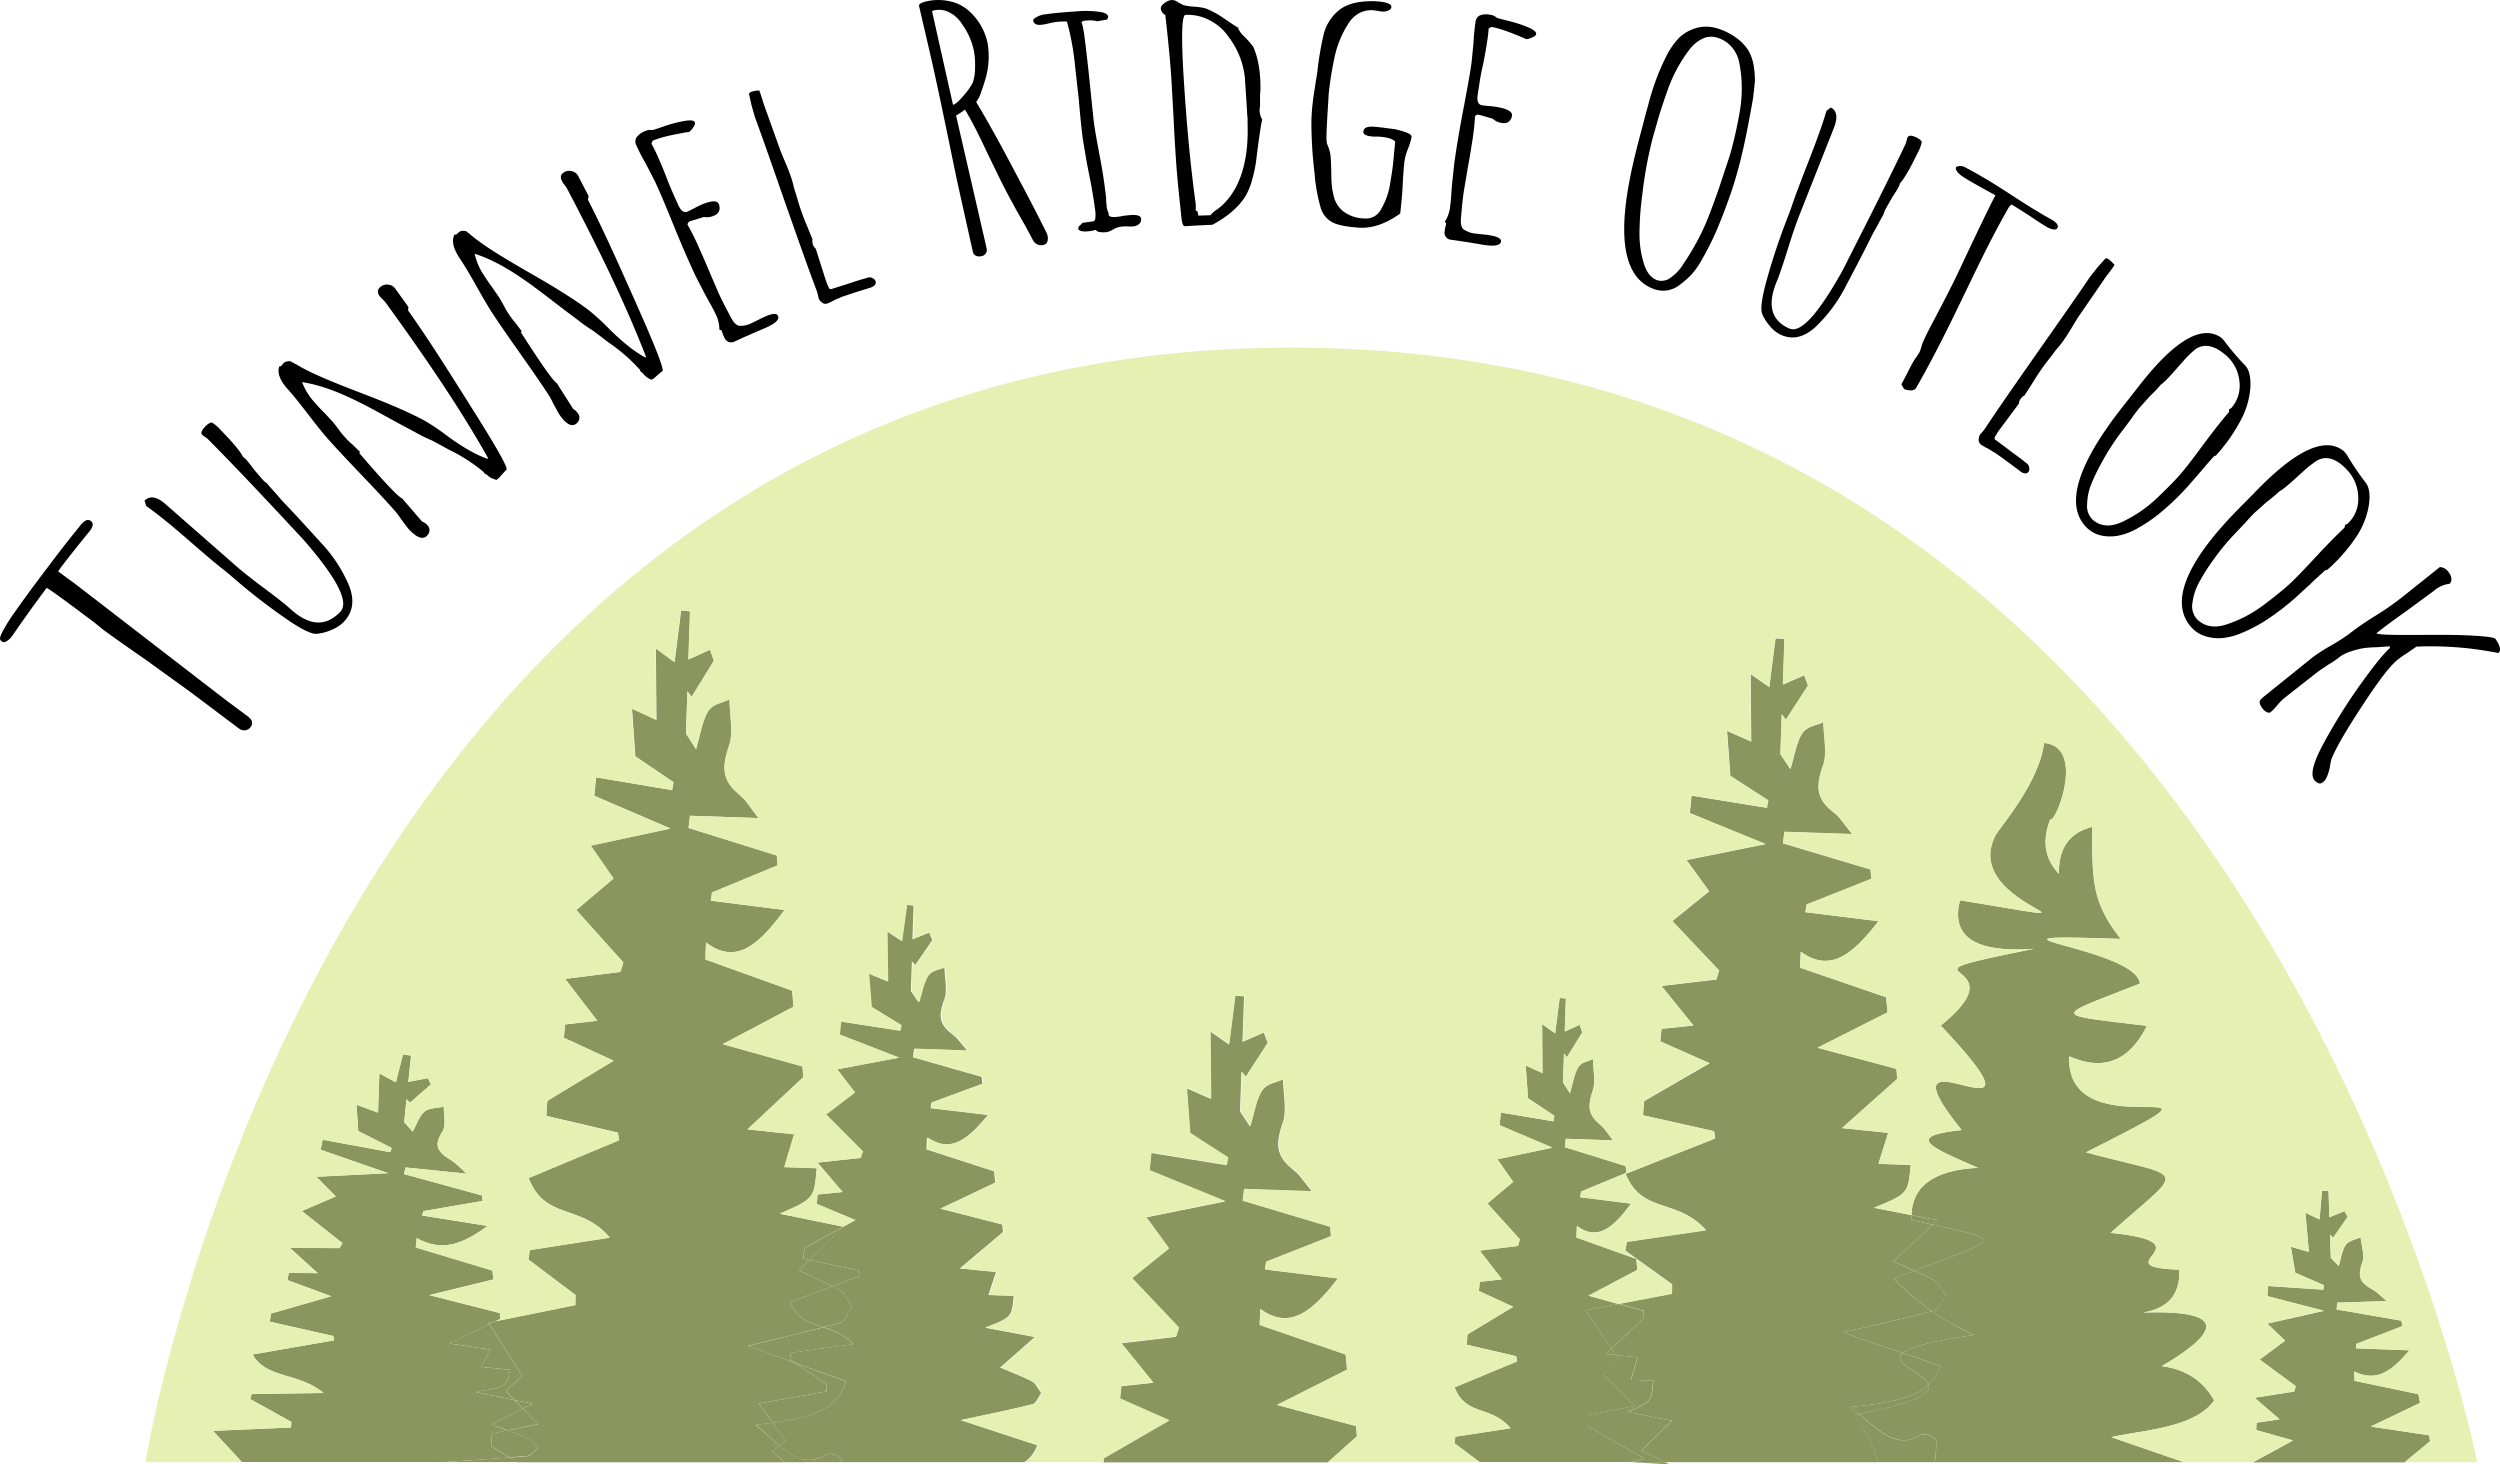 <svg xmlns="http://www.w3.org/2000/svg" viewBox="0 0 800.97 469.17"><defs><style>.cls-1{fill:#8b965e;}.cls-2{fill:#e6f0b3;}</style></defs><title>Asset 2</title><g id="Layer_2" data-name="Layer 2"><g id="Layer_1-2" data-name="Layer 1"><path class="cls-1" d="M528.87,434.68l-10.42,9.67,1.44,2.13,7,.74-2.17,7.21,7.19.25c-.6,6.7-.6,6.7-8.19,10l14.14,2.87-9.88,9.59c2.51,1.17,5.11,2.3,7.68,3.65h68.13c-.36-2.64-1.92-6.82-7.49-15.09l1.61-.33c-.92-.77-1.86-1.53-2.83-2.25,13.86-1.37,21-3.32,25-7.2-1.34-3.69-12.35-6.74-8.31-10.1l-19.2-6.63c11-2.54,19.83-4.43,28.56-6.75A77.22,77.22,0,0,1,609,422c2.32-.92,4.49-1.76,6.54-2.55-2.28-1-4.56-2-6.77-3l12.63-11.76-6.85-1.53c0-.54.05-1,.06-1.53l-12-2.35c10.88-4.51,10.88-4.51,11.73-13.73L604,385.2l3.11-9.92-14.8-1.53L610,358l-.23-3.24L584.46,348l22.45-11.32q-.23-2.42-.46-4.84l-27.55-9.46q.1-2.57.2-5.14c9.56,6.95,16.76.71,24.89-9.76l-23.4-2.9.39-2.47,20.77-8.18q-.13-1.49-.25-3l-28.05-8.39.45-3.69,21.72.74c-2.91-3.67-3.66-4.78-4.51-5.64-1.15-1.17-2.44-2-3.58-3.24-3.58-3.78-3.21-7.51-1.15-13.39,1.24-3.54.09-9,0-13.62-2.3,1.11-5.22,1.26-6.76,3.59-1.88,2.86-2.59,7.57-3.81,11.48l-3.2-4.78q.22-6.4.44-12.79l1.32,1.75L581.48,232l-1.22-3.33-6.84,3q.25-7.27.5-14.57l-2.86-.26c-.75,5.7-1.49,11.41-2,15.65l-6-4.19c.07,7.76.14,14.19.21,21.63l-7.76-3.41,1.07,14.41,12.16,7.84-.45,2.39-24.15-3.91q-.29,2.79-.57,5.59l24.3,9.93-25.35,5.12,7.27,10-11.81,9.53,15,15.85-.89,2.88-17.58,2.07,10.24,12.67-10.21,1.09-.42,4,15.81,7-21,12.13q-.16,2.28-.32,4.55l22.73,5.11.41,2.29L523,388.38c5.23,12.92,16.62,7.71,25.77,18.06l-25.38,3.71-.47,2.85,15,10.78q0,1.52-.05,3l-17.07,3.26,7.95,2.21Z" transform="translate(-2.17 -12.32)"/><path class="cls-1" d="M529,479.67l-17.83-10.22.26-3.85,14.7-2.82-10.35-10.06,5.31-4.49-1.17-1.74-3.35-.36,1.91-1.78-8.23-12.23,10.54-2-9.69-2.7,15.65-8.25-.31-3.52-19.19-6.85q.07-1.87.15-3.73c6.65,5,11.67.5,17.35-7.12l-16.3-2.08.28-1.8,14.47-6-.17-2.16-19.53-6.07.32-2.68,15.13.52c-2-2.66-2.54-3.47-3.14-4.09-.8-.85-1.7-1.48-2.49-2.35-2.49-2.74-2.23-5.45-.79-9.73.86-2.57.07-6.55,0-9.89-1.61.81-3.64.92-4.71,2.62-1.31,2.08-1.81,5.5-2.67,8.34l-2.23-3.47q.16-4.65.32-9.3l.92,1.27,4.94-8-.85-2.42-4.77,2.15q.18-5.28.36-10.58l-2-.19c-.52,4.14-1,8.29-1.44,11.37l-4.17-3c0,5.64.08,10.31.12,15.72L491,353.7c.29,4.19.53,7.55.73,10.47l8.46,5.68-.31,1.74L483,368.77q-.2,2-.4,4.06L499.55,380l-17.66,3.74,5.05,7.23-8.24,6.93,10.4,11.5-.62,2.1L476.24,413l7.12,9.2-7.11.8q-.15,1.46-.3,2.93L487,431l-14.66,8.83q-.11,1.65-.23,3.31l15.83,3.69.28,1.66-20,8.31c3.63,9.38,11.57,5.58,17.93,13.1l-17.68,2.72-.33,2.07,8.08,6.05h48.38Z" transform="translate(-2.17 -12.32)"/><path class="cls-1" d="M169.55,453.18l-5.37,4.77,2.88,2.93,5.74,1.19-3.06,1.55,4.87,5-9.81,2c2.17.79,4.34,1.62,6.47,2.56,1.28.56,2.14,2.06,3.2,3.13-1.07.88-2.08,2.43-3.22,2.53-1.91.18-3.82.34-5.75.49l2.48,1.49h85.53l-3.82-3.52,2.2-1.76c-2.49-2.1-5-4.57-7.71-6.68,2-.21,3.79-.45,5.53-.68l-4.4-6.18L267,458.09l0-2.26L256.92,449l-15.19-5.48c9.19-2.24,16.88-4,24.25-6-4.33-1.39-8.34-2.45-10.73-8l13.55-5.07c-3.57-1.85-7.19-3.45-10.68-5.09l3.44-3.36-2-.42.24-3.38,12.56-6.84L252,401.19c11-4.8,11-4.8,11.86-14.57l-10.41-.36,3.15-10.51-14.94-1.59,17.87-16.7-.23-3.44-25.55-7.16,22.68-12q-.23-2.56-.45-5.13l-27.79-10q.11-2.72.21-5.44c9.64,7.34,16.91.73,25.14-10.39l-23.62-3,.4-2.62,21-8.7-.25-3.15-28.29-8.84q.23-2,.46-3.91l21.93.75c-2.93-3.88-3.69-5.05-4.54-6-1.16-1.24-2.46-2.15-3.61-3.42-3.61-4-3.22-7.95-1.14-14.18,1.26-3.75.11-9.55,0-14.43-2.33,1.18-5.28,1.34-6.83,3.82-1.9,3-2.63,8-3.87,12.17l-3.23-5.06.47-13.56,1.33,1.85L230.9,224l-1.23-3.53-6.91,3.15q.26-7.71.53-15.43l-2.88-.28-2.09,16.58-6-4.43c.06,8.22.12,15,.18,22.92l-7.83-3.6c.42,6.1.76,11,1.06,15.26l12.26,8.29-.45,2.53-24.37-4.1-.58,5.92L217,277.78l-25.59,5.47,7.32,10.53-11.94,10.11,15.07,16.77-.9,3.05-17.75,2.23,10.31,13.41-10.31,1.17-.43,4.27,15.95,7.36L177.53,365l-.33,4.82,22.93,5.37.41,2.42-29,12.12c5.26,13.68,16.76,8.14,26,19.09l-25.62,4-.48,3,15.12,11.4q0,1.61-.06,3.22l-25.77,5.21-1.82.87Z" transform="translate(-2.17 -12.32)"/><path class="cls-1" d="M537,481.48c-.46-.27-.94-.47-1.4-.71H524.56" transform="translate(-2.17 -12.32)"/><path class="cls-1" d="M271.87,480.78H253.51" transform="translate(-2.17 -12.32)"/><path class="cls-1" d="M334.46,475.37l-24.53-8.05c8.94-1.93,16.07-3.36,23.16-5.15,1-.25,1.79-2.32,2.68-3.55-1-1.26-1.78-3.08-2.91-3.67-3.39-1.77-6.91-3.06-10.25-4.49l11.09-9.77-15.93-3c8.53-3.33,8.53-3.33,9.18-10.18l-8.1-.28,2.42-7.36-11.61-1.15,13.84-11.65-.19-2.41-19.88-5.09,17.6-8.37-.37-3.59L299,380.58q.07-1.9.15-3.81c7.51,5.17,13.15.55,19.52-7.21l-18.37-2.18.31-1.83,16.28-6q-.1-1.1-.2-2.21l-22-6.27.35-2.74,17,.59c-2.29-2.73-2.88-3.55-3.55-4.19-.91-.87-1.92-1.51-2.81-2.41-2.82-2.81-2.53-5.58-.92-9.94,1-2.62.06-6.69,0-10.11-1.81.83-4.1.92-5.3,2.66-1.47,2.12-2,5.61-3,8.52L294,329.84q.16-4.75.32-9.5l1,1.3,5.54-8.11-1-2.47-5.36,2.18q.18-5.4.37-10.81l-2.24-.2-1.58,11.61-4.71-3.12c.07,5.76.13,10.53.2,16.06l-6.1-2.55.86,10.7,9.55,5.84-.35,1.77-19-2.93-.44,4.15,19.08,7.41-19.88,3.76,5.72,7.4-9.25,7.05,11.75,11.79-.69,2.14-13.79,1.51,8.05,9.42-8,.79-.32,3,12.42,5.2-3.91,2.13h.05L261.56,416l15.86,3.4.32,1.7-8.95,3.35c.83.43,1.67.79,2.49,1.27,1.45.84,2.5,3.43,3.73,5.22-1.15,1.76-2.19,4.72-3.46,5.08-1.84.52-3.7,1-5.57,1.51,3.16,1,6.49,2.2,9.52,5.44l-19.9,2.72-.36,2.12,1.69,1.15,16.33,5.89c-2.59,7.8-8.07,11.17-23.53,13.29l4.13,5.8-2,1.56c4.59,3.87,9.16,6.45,15,2.86,1.45-.9,5,.79,5,1.65,0,.24,0,.51,0,.77h58.49A10.4,10.4,0,0,0,334.46,475.37Z" transform="translate(-2.17 -12.32)"/><path class="cls-1" d="M144.43,480.74c8-.54,14.66-.95,21.07-1.45l-6-3.6q.14-2,.27-4.08l5-1c-1.73-.63-3.45-1.24-5.13-1.87l10.07-5.09-2.68-2.74-12.45-2.57c9.93-1.84,9.93-1.84,11-7.13l-9.29-.95,3.08-5.53-13.3-1.95,12.86-6.18-.29-.45,2.11-.43,1.69-.81q-.06-1-.12-1.9l-22.64-5.77,20.55-5-.28-2.84L135.37,412l.32-3c8.43,4.72,15.09,1.62,22.72-3.88l-21-3.36.42-1.4,18.95-3.26-.14-1.74-25.05-6.88.51-2.11,19.56,2c-2.52-2.33-3.16-3-3.91-3.59-1-.76-2.14-1.36-3.14-2.13-3.12-2.45-2.68-4.59-.66-7.85,1.22-2,.34-5.22.4-7.9-2.11.48-4.74.35-6.19,1.6-1.77,1.53-2.55,4.21-3.76,6.39l-2.75-3,.75-7.4,1.14,1.11,6.69-5.84-1-2L133,358.92q.42-4.21.86-8.42l-2.57-.36L129,359.08l-5.29-2.86c-.15,4.51-.27,8.24-.42,12.57l-6.9-2.54.56,8.44,10.74,5.42-.47,1.35-21.66-4-.67,3.21,21.62,7.51-23,1.15,6.27,6.3-10.91,4.68,13,10.27-.88,1.61-15.91-.06,8.88,8.09-9.23-.1-.49,2.31,14.06,5.18L89,433.14l-.41,2.62,20.35,4.6.31,1.36L83.1,446.26c4.36,7.87,14.77,5.66,22.73,12.33l-23,.34-.5,1.62,13.22,7.34-.13,1.76-25,1.08,9.25,10h64.91Z" transform="translate(-2.17 -12.32)"/><path class="cls-1" d="M168,480.78H144.55" transform="translate(-2.17 -12.32)"/><path class="cls-1" d="M780.73,474.05l-.31-1.87-18.71-2.81,15.8-7.58L777,459l-20.44-4.25q0-1.5-.08-3c7.26,3.6,12.21-.34,17.65-6.79l-17.13-.63q.09-.73.18-1.45l14.72-5.68-.31-1.72-20.75-3.61.16-2.16,15.82-.54c-2.28-2-2.87-2.61-3.53-3.07-.89-.63-1.87-1.07-2.75-1.72-2.77-2-2.67-4.21-1.44-7.72.74-2.11-.34-5.24-.6-7.91-1.62.75-3.74,1-4.75,2.39-1.23,1.75-1.54,4.51-2.25,6.83l-2.54-2.63q-.13-3.73-.26-7.45l1,1,4.65-6.67-1-1.88-4.84,2-.29-8.48-2.09,0c-.29,3.35-.57,6.69-.78,9.18l-4.55-2.16c.41,4.5.74,8.23,1.13,12.55l-5.79-1.63,1.43,8.32,9.18,4-.22,1.41-17.72-1.18-.16,3.27,18.1,4.68-18.18,4.11,5.73,5.45-8.15,6.06,11.57,8.53-.51,1.71-12.68,2,8,6.9-7.37,1.09-.12,2.36,11.8,3.34-12.87,7h48.61Z" transform="translate(-2.17 -12.32)"/><path class="cls-1" d="M436.63,469.24l-25.33-6.8,22.45-11.32q-.23-2.42-.46-4.84l-27.55-9.46q.1-2.57.2-5.14c9.56,6.95,16.76.71,24.89-9.76l-23.4-2.9.39-2.47,20.77-8.18q-.13-1.49-.25-3L400.3,397l.45-3.69,21.72.74c-2.91-3.66-3.66-4.78-4.51-5.64-1.15-1.17-2.44-2-3.58-3.24-3.58-3.78-3.21-7.51-1.15-13.39,1.24-3.54.09-9,0-13.62-2.3,1.11-5.22,1.25-6.76,3.59-1.88,2.86-2.59,7.57-3.81,11.48l-3.2-4.78q.22-6.4.44-12.79l1.32,1.75,7.08-10.94-1.22-3.33-6.84,3q.25-7.28.5-14.57l-2.86-.26-2,15.65-6-4.19c.07,7.76.14,14.19.21,21.63l-7.76-3.41c.43,5.77.78,10.4,1.07,14.41l12.16,7.84-.45,2.39-24.15-3.91q-.29,2.79-.57,5.59l24.3,9.94-25.35,5.12,7.27,10-11.81,9.53,15,15.85-.89,2.88-17.58,2.07,10.24,12.67-10.21,1.09-.42,4,15.81,7-21,12.13q0,.63-.09,1.27h72l9.3-8.28Q436.75,470.87,436.63,469.24Z" transform="translate(-2.17 -12.32)"/><path class="cls-1" d="M622,480.78H603.74" transform="translate(-2.17 -12.32)"/><path class="cls-1" d="M711.55,461q-5.21-9.39-16.75-11,31.22-18.38-6.14-17.16,12.26-1.89,11.73-13.74c-25.47-.87,10.5-8.44-22-11.8,24.44-21.76,24.87-17-7.89-25.79,58.25-29.37-6.61.89-5.36-30.77Q681.58,358,690,341c-30.82-3.81-30.41-2.45-2.24-13.55-1-11.66-62.09-16.23-6.12-14.31-9.73-12.25-9-19.53-9.22-35.88q-10.89,2.8-10.57,15.07-6.87-7.22-2.77-17.57c1.42,1.89,11.63-23.14-2-24.4-1.7,13-14.22,27-15.6,29.68-11.86,23.18,46.68,30.12-11.36,20.73q-4.49,17.58,23.73,15.53c-51,10.29-2.11,2.19-29.89,24.6,41.27,43.74-23.31-3.69,6.72,33.48-19.06,2-9.22,5.74,5.19,12.1-14,.73-21,5.82-21.28,15.15l8.32,1.63-1.53,1.42c24.06,5.32,20.56,4.62-5.86,14.72,2.1.93,4.21,1.91,6.28,3.05,1.44.79,2.48,3.24,3.7,4.93-1.14,1.66-2.17,4.45-3.42,4.79l-1,.25A77.32,77.32,0,0,0,634.77,440c-14.47,2.12-20.85,4-23,5.79l12,4.15a14.63,14.63,0,0,1-3.73,5.95c1,2.68-3.27,5.71-22.21,9.45,6.37,5.36,11.91,11.34,19.65,6.79,1.44-.85,4.93.75,5,1.57a33,33,0,0,1-.44,7.06h79.81l-23.24-8C688.3,470.52,705.45,469.89,711.55,461Z" transform="translate(-2.17 -12.32)"/><path class="cls-1" d="M597.86,465.36c18.94-3.74,23.19-6.76,22.21-9.45-4,3.88-11.18,5.83-25,7.2C596,463.83,596.94,464.59,597.86,465.36Z" transform="translate(-2.17 -12.32)"/><path class="cls-1" d="M268.8,424.45l8.95-3.35-.32-1.7L261.56,416l-3.44,3.36C261.61,421,265.23,422.6,268.8,424.45Z" transform="translate(-2.17 -12.32)"/><path class="cls-1" d="M144.43,480.74l.12,0H168l-2.48-1.49C159.09,479.79,152.38,480.19,144.43,480.74Z" transform="translate(-2.17 -12.32)"/><path class="cls-1" d="M611.77,445.81c2.15-1.79,8.53-3.67,23-5.79a77.32,77.32,0,0,1-13.64-7.58c-8.73,2.31-17.57,4.21-28.56,6.75Z" transform="translate(-2.17 -12.32)"/><path class="cls-1" d="M516.54,446.13l3.35.36-1.44-2.13Z" transform="translate(-2.17 -12.32)"/><path class="cls-1" d="M169.55,453.18l-10.63-16.6-12.86,6.18,13.3,1.95-3.08,5.53,9.29.95c-1,5.29-1,5.29-11,7.13l12.45,2.57-2.88-2.93Z" transform="translate(-2.17 -12.32)"/><path class="cls-1" d="M169.74,463.62l-10.07,5.09c1.68.63,3.4,1.24,5.13,1.87l9.81-2Z" transform="translate(-2.17 -12.32)"/><path class="cls-1" d="M251.89,475.5l2-1.56-4.13-5.8c-1.74.24-3.52.47-5.53.68C246.9,470.93,249.4,473.4,251.89,475.5Z" transform="translate(-2.17 -12.32)"/><path class="cls-1" d="M615.53,419.41C642,409.3,645.46,410,621.4,404.68l-12.63,11.76C611,417.44,613.25,418.4,615.53,419.41Z" transform="translate(-2.17 -12.32)"/><path class="cls-1" d="M256.92,449l-1.69-1.15.36-2.12,19.9-2.72c-3-3.24-6.36-4.43-9.52-5.44-7.37,1.94-15.06,3.72-24.25,6Z" transform="translate(-2.17 -12.32)"/><path class="cls-2" d="M725,470.45l.12-2.36,7.37-1.09-8-6.9,12.68-2,.51-1.71-11.57-8.53,8.15-6.06-5.73-5.45,18.18-4.11-18.1-4.68.16-3.27,17.72,1.18.22-1.41-9.18-4-1.43-8.32,5.79,1.63c-.39-4.32-.72-8-1.13-12.55L745.3,403c.21-2.49.5-5.83.78-9.18l2.09,0,.29,8.48,4.84-2,1,1.88-4.65,6.67-1-1q.13,3.72.26,7.45l2.54,2.63c.71-2.32,1-5.09,2.25-6.83,1-1.43,3.12-1.64,4.75-2.39.26,2.67,1.34,5.8.6,7.91-1.23,3.51-1.34,5.69,1.44,7.72.88.65,1.86,1.09,2.75,1.72.66.46,1.25,1.07,3.53,3.07l-15.82.54-.16,2.16,20.75,3.61.31,1.72-14.72,5.68q-.09.73-.18,1.45l17.13.63c-5.44,6.45-10.39,10.39-17.65,6.79q0,1.5.08,3L777,459l.55,2.79-15.8,7.58,18.71,2.81.31,1.87-8.21,6.72h23.29S725.33,123.69,415.93,123.69,48.76,480.78,48.76,480.78H79.64l-9.25-10,25-1.08.13-1.76-13.22-7.34.5-1.62,23-.34c-8-6.67-18.37-4.46-22.73-12.33l26.19-4.56-.31-1.36-20.35-4.6.41-2.62,19.29-5.53-14.06-5.18.49-2.31,9.23.1-8.88-8.09,15.91.06.88-1.61-13-10.27,10.91-4.68-6.27-6.3,23-1.15-21.62-7.51.67-3.21,21.66,4,.47-1.35-10.74-5.42-.56-8.44,6.9,2.54c.14-4.33.27-8.06.42-12.57l5.29,2.86,2.28-8.93,2.57.36q-.43,4.21-.86,8.42l6.25-1.23,1,2-6.69,5.84-1.14-1.11-.75,7.4,2.75,3c1.21-2.18,2-4.86,3.76-6.39,1.45-1.25,4.08-1.12,6.19-1.6-.06,2.68.82,5.94-.4,7.9-2,3.27-2.46,5.4.66,7.85,1,.78,2.13,1.37,3.14,2.13.74.56,1.39,1.26,3.91,3.59l-19.56-2-.51,2.11,25.05,6.88.14,1.74-18.95,3.26-.42,1.4,21,3.36c-7.63,5.49-14.29,8.59-22.72,3.88l-.32,3,24.57,7.47.28,2.84-20.55,5L162.31,433q.06.95.12,1.9l-1.69.81,25.77-5.21q0-1.61.06-3.22l-15.12-11.4.48-3,25.62-4c-9.22-11-20.72-5.41-26-19.09l29-12.12-.41-2.42-22.93-5.37.33-4.82,21.24-12.88-15.95-7.36.43-4.27,10.31-1.17-10.31-13.41L201,323.71l.9-3.05-15.07-16.77,11.94-10.11-7.32-10.53L217,277.78l-24.5-10.49.58-5.92,24.37,4.1.45-2.53-12.26-8.29c-.29-4.24-.63-9.16-1.06-15.26l7.83,3.6c-.06-7.89-.11-14.7-.18-22.92l6,4.43,2.09-16.58,2.88.28q-.26,7.72-.53,15.43l6.91-3.15L230.9,224l-7.16,11.61-1.33-1.85-.47,13.56,3.23,5.06c1.24-4.14,2-9.13,3.87-12.17,1.55-2.48,4.5-2.63,6.83-3.82.07,4.88,1.21,10.68,0,14.43C233.73,257.06,233.35,261,237,265c1.15,1.27,2.44,2.19,3.61,3.42.86.91,1.61,2.09,4.54,6l-21.93-.75q-.23,2-.46,3.91L251,286.39l.25,3.15-21,8.7-.4,2.62,23.62,3C245.27,315,238,321.62,228.35,314.28q-.11,2.72-.21,5.44l27.79,10q.23,2.57.45,5.13l-22.68,12L259.26,354l.23,3.44-17.87,16.7,14.94,1.59-3.15,10.51,10.41.36c-.88,9.77-.88,9.77-11.86,14.57l20.43,4.17,3.91-2.13L263.88,398l.32-3,8-.79-8.05-9.42L278,383.31l.69-2.14-11.75-11.79,9.25-7.05-5.72-7.4,19.88-3.76-19.08-7.41.44-4.15,19,2.93.35-1.77-9.55-5.84-.86-10.7,6.1,2.55c-.07-5.53-.13-10.3-.2-16.06l4.71,3.12,1.58-11.61,2.24.2q-.19,5.41-.37,10.81l5.36-2.18,1,2.47-5.54,8.11-1-1.3q-.16,4.75-.32,9.5l2.52,3.55c.95-2.9,1.5-6.39,3-8.52,1.2-1.74,3.49-1.83,5.3-2.66.06,3.42,1,7.48,0,10.11-1.61,4.36-1.9,7.13.92,9.94.89.89,1.9,1.54,2.81,2.41.67.64,1.26,1.47,3.55,4.19l-17-.59-.35,2.74,22,6.27q.1,1.1.2,2.21l-16.28,6-.31,1.83,18.37,2.18c-6.37,7.77-12,12.38-19.52,7.21q-.08,1.9-.15,3.81l21.63,7.06.37,3.59-17.6,8.37,19.88,5.09.19,2.41-13.84,11.65,11.61,1.15-2.42,7.36,8.1.28c-.66,6.85-.66,6.85-9.18,10.18l15.93,3-11.09,9.77c3.34,1.42,6.86,2.72,10.25,4.49,1.13.59,2,2.41,2.91,3.67-.89,1.23-1.69,3.3-2.68,3.55-7.09,1.79-14.22,3.21-23.16,5.15l24.53,8.05a10.4,10.4,0,0,1-4.11,5.4h25.23q0-.63.09-1.27l21-12.13-15.81-7,.42-4,10.21-1.09-10.24-12.67,17.58-2.07.89-2.88-15-15.85,11.81-9.53-7.27-10,25.35-5.12-24.3-9.94q.28-2.79.57-5.59l24.15,3.91.45-2.39-12.16-7.84c-.3-4-.64-8.64-1.07-14.41l7.76,3.41c-.07-7.45-.13-13.87-.21-21.63l6,4.19,2-15.65,2.86.26q-.25,7.29-.5,14.57l6.84-3,1.22,3.33-7.08,10.94-1.32-1.75q-.22,6.4-.44,12.79l3.2,4.78c1.22-3.91,1.93-8.62,3.81-11.48,1.53-2.34,4.45-2.48,6.76-3.59.07,4.61,1.22,10.08,0,13.62-2.06,5.88-2.43,9.61,1.15,13.39,1.14,1.2,2.42,2.07,3.58,3.24.85.86,1.6,2,4.51,5.64l-21.72-.74L400.3,397l28.05,8.39q.12,1.49.25,3l-20.77,8.18-.39,2.47,23.4,2.9c-8.14,10.48-15.33,16.71-24.89,9.76q-.1,2.57-.2,5.14l27.55,9.46q.23,2.42.46,4.84L411.3,462.44l25.33,6.8q.12,1.63.23,3.25l-9.3,8.28h48.63l-8.08-6.05.33-2.07,17.68-2.72c-6.36-7.52-14.3-3.72-17.93-13.1l20-8.31-.28-1.66-15.83-3.69q.11-1.66.23-3.31L487,431l-11-5.05q.15-1.47.3-2.93l7.11-.8-7.12-9.2,12.25-1.52.62-2.1-10.4-11.5,8.24-6.93-5.05-7.23L499.55,380l-16.91-7.19q.2-2,.4-4.06l16.82,2.81.31-1.74-8.46-5.68c-.2-2.91-.44-6.28-.73-10.47l5.41,2.47c0-5.41-.08-10.08-.12-15.72l4.17,3c.39-3.08.92-7.23,1.44-11.37l2,.19q-.18,5.3-.36,10.58l4.77-2.15.85,2.42-4.94,8-.92-1.27q-.16,4.65-.32,9.3l2.23,3.47c.85-2.84,1.36-6.26,2.67-8.34,1.07-1.7,3.1-1.81,4.71-2.62,0,3.35.84,7.32,0,9.89-1.44,4.28-1.71,7,.79,9.73.79.87,1.69,1.5,2.49,2.35.59.63,1.11,1.43,3.14,4.09l-15.13-.52-.32,2.68L523,385.94l.17,2.16-14.47,6-.28,1.8,16.3,2.08c-5.68,7.62-10.7,12.16-17.35,7.12q-.07,1.87-.15,3.73l19.19,6.85.31,3.52-15.65,8.25,9.69,2.7,17.07-3.26q0-1.52.05-3l-15-10.78.47-2.85,25.38-3.71c-9.15-10.36-20.54-5.15-25.77-18.06L551.65,377l-.41-2.29-22.73-5.11q.16-2.28.32-4.55l21-12.13-15.81-7,.42-4,10.21-1.09-10.24-12.67L552,326.07l.89-2.88-15-15.85,11.81-9.53-7.27-10,25.35-5.12-24.3-9.93q.28-2.8.57-5.59l24.15,3.91.45-2.39-12.16-7.84-1.07-14.41,7.76,3.41c-.07-7.45-.13-13.87-.21-21.63l6,4.19c.55-4.24,1.3-9.95,2-15.65l2.86.26q-.25,7.29-.5,14.57l6.84-3,1.22,3.33-7.08,10.94-1.32-1.75q-.22,6.4-.44,12.79l3.2,4.78c1.22-3.91,1.93-8.62,3.81-11.48,1.53-2.34,4.45-2.48,6.76-3.59.07,4.61,1.22,10.08,0,13.62-2.06,5.88-2.43,9.61,1.15,13.39,1.14,1.2,2.42,2.07,3.58,3.24.85.86,1.6,2,4.51,5.64l-21.72-.74-.45,3.69,28.05,8.39q.12,1.49.25,3L581,302.07l-.39,2.47,23.4,2.9c-8.14,10.48-15.33,16.71-24.89,9.76q-.1,2.57-.2,5.14l27.55,9.46q.23,2.42.46,4.84L584.46,348l25.33,6.8L610,358l-17.68,15.74,14.8,1.53L604,385.2l10.32.35c-.85,9.22-.85,9.22-11.73,13.73l12,2.35c.25-9.33,7.28-14.42,21.28-15.15-14.41-6.36-24.25-10.07-5.19-12.1-30-37.17,34.55,10.26-6.72-33.48,27.78-22.41-21.07-14.31,29.89-24.6q-28.22,2.06-23.73-15.53c58,9.39-.49,2.45,11.36-20.73,1.37-2.68,13.9-16.66,15.6-29.68,13.65,1.26,3.44,26.28,2,24.4q-4.1,10.35,2.77,17.57-.33-12.27,10.57-15.07c.26,16.35-.51,23.63,9.22,35.88-56-1.92,5.14,2.65,6.12,14.31-28.16,11.1-28.58,9.73,2.24,13.55q-8.45,17-24.89,9.76c-1.25,31.66,63.6,1.39,5.36,30.77,32.76,8.8,32.32,4,7.89,25.79,32.51,3.35-3.46,10.92,22,11.8q.53,11.85-11.73,13.74Q726,431.64,694.8,450q11.54,1.56,16.75,11c-6.11,8.92-23.26,9.55-33,11.78l23.24,8h22.07l12.87-7Z" transform="translate(-2.17 -12.32)"/><path class="cls-1" d="M79.64,480.78l.07.08" transform="translate(-2.17 -12.32)"/><path class="cls-1" d="M253.51,480.78H168" transform="translate(-2.17 -12.32)"/><path class="cls-1" d="M174.46,476.26c-1.05-1.07-1.92-2.56-3.2-3.13-2.13-.94-4.3-1.76-6.47-2.56l-5,1q-.13,2-.27,4.08l6,3.6c1.93-.15,3.84-.31,5.75-.49C172.39,478.69,173.39,477.15,174.46,476.26Z" transform="translate(-2.17 -12.32)"/><path class="cls-1" d="M167.06,460.88l2.68,2.74,3.06-1.55Z" transform="translate(-2.17 -12.32)"/><path class="cls-1" d="M158.92,436.58l1.82-.87-2.11.43Z" transform="translate(-2.17 -12.32)"/><path class="cls-1" d="M330.35,480.78H271.87" transform="translate(-2.17 -12.32)"/><path class="cls-1" d="M267,458.09,245.32,462l4.4,6.18c15.46-2.12,20.94-5.5,23.53-13.29L256.92,449,267,455.83Z" transform="translate(-2.17 -12.32)"/><path class="cls-1" d="M259.58,415.58l2,.42,10.88-10.63h-.05l-12.56,6.84Z" transform="translate(-2.17 -12.32)"/><path class="cls-1" d="M271.87,480.78c0-.25,0-.52,0-.77,0-.87-3.56-2.55-5-1.65-5.8,3.59-10.36,1-15-2.86l-2.2,1.76,3.82,3.52" transform="translate(-2.17 -12.32)"/><path class="cls-1" d="M266,437.52c1.87-.49,3.73-1,5.57-1.51,1.27-.36,2.31-3.32,3.46-5.08-1.23-1.79-2.27-4.38-3.73-5.22-.82-.47-1.66-.84-2.49-1.27l-13.55,5.07C257.64,435.07,261.64,436.13,266,437.52Z" transform="translate(-2.17 -12.32)"/><path class="cls-1" d="M427.56,480.78h-72" transform="translate(-2.17 -12.32)"/><path class="cls-1" d="M524.56,480.78H476.19" transform="translate(-2.17 -12.32)"/><path class="cls-1" d="M603.74,480.78H535.62" transform="translate(-2.17 -12.32)"/><path class="cls-1" d="M518.45,444.35l10.42-9.67-.16-2.36-7.95-2.21-10.54,2Z" transform="translate(-2.17 -12.32)"/><path class="cls-1" d="M537.81,467.53l-14.14-2.87c7.58-3.29,7.58-3.29,8.19-10l-7.19-.25,2.17-7.21-7-.74,1.17,1.74-5.31,4.49,10.35,10.06-14.7,2.82-.26,3.85L529,479.67l-4.41,1.1h11.06c-2.57-1.35-5.18-2.48-7.68-3.65Z" transform="translate(-2.17 -12.32)"/><path class="cls-1" d="M701.84,480.78H622" transform="translate(-2.17 -12.32)"/><path class="cls-1" d="M603.74,480.78H622a33,33,0,0,0,.44-7.06c0-.82-3.53-2.42-5-1.57-7.74,4.55-13.27-1.43-19.65-6.79l-1.61.33C601.82,474,603.38,478.14,603.74,480.78Z" transform="translate(-2.17 -12.32)"/><path class="cls-1" d="M621.12,432.44l1-.25c1.25-.34,2.28-3.13,3.42-4.79-1.22-1.69-2.26-4.14-3.7-4.93-2.07-1.14-4.18-2.12-6.28-3.05-2,.78-4.22,1.62-6.54,2.55A77.22,77.22,0,0,0,621.12,432.44Z" transform="translate(-2.17 -12.32)"/><path class="cls-1" d="M621.4,404.68l1.53-1.42-8.32-1.63c0,.51-.09,1-.06,1.53Z" transform="translate(-2.17 -12.32)"/><path class="cls-1" d="M620.08,455.91a14.63,14.63,0,0,0,3.73-5.95l-12-4.15C607.72,449.18,618.74,452.22,620.08,455.91Z" transform="translate(-2.17 -12.32)"/><path class="cls-1" d="M772.52,480.78H723.91" transform="translate(-2.17 -12.32)"/><path d="M80.64,246.32a3,3,0,0,1-2-.66l-7.74-5.82L63.13,234,49,223.8q-9.59-6.63-14.21-10.07l-2.43-2-5.66-4.24q-9.41-7-9.6-6.79c-4.45,6-6.63,9-10.91,15.21a6.53,6.53,0,0,1-1.73,1.75q-1,.65-1.6.22a1.32,1.32,0,0,1-.71-1.09,8.64,8.64,0,0,1,1.07-2.52,52.56,52.56,0,0,1,3.57-5.68c3.87-5.46,5.83-8.14,9.84-13.42,4.37-5.83,6.59-8.7,11.13-14.31A5.75,5.75,0,0,1,29.82,179a1.51,1.51,0,0,1,1.56.34c.84.7.59,1.84-.71,3.43-1.86,2.27-2.78,3.41-4.61,5.72s-2.68,3.39-4.44,5.68l-.81,1.24,5.1,3.72,6.73,5.18,35,27,7.16,5.51,6.47,4.8.17.13a6.68,6.68,0,0,1,1.08,1,2,2,0,0,1,.4,1,1.9,1.9,0,0,1-.4,1.43A2.57,2.57,0,0,1,80.64,246.32Z" transform="translate(-2.17 -12.32)"/><path d="M108.3,214.16a14.89,14.89,0,0,1-4.74,1.23c-1.77.1-5.2-1.66-10.17-5.13A193.64,193.64,0,0,1,77,197.51c-1.3-1.13-2.36-2-3-2.5-8.08-6.34-16.18-14.31-25-20.59l-.51-1.73c1.78-1.68,4.07-1.24,6.87,1.29q10.85,9.51,21.68,19c1.51,1.37,4.53,3.88,9,7.22,4,3,7.17,5.39,9.1,7.15,6.11,5.58,11.41,5.83,16.05,1,2.84-3-.74-10.19-10.67-21.83l-1.44-1.64C89.05,174.12,79,163.31,68.58,152.81l-.8-.58a2.86,2.86,0,0,1-.8-.58c-.56-.56-.22-1.48,1-2.74.89-.89,1.72-1.34,2.13-1.19A12.3,12.3,0,0,1,73,150.22q5.78,5.92,7.11,8.59l.57.36a32.14,32.14,0,0,1,2.73,3.43l2.84,3.32.76.78a3.46,3.46,0,0,1,.87.67c1.08,1.38,2.39,2.66,3.3,3.78.3.36.83,1,1.58,1.81,4.7,4.92,8.8,9.45,12.2,13.2a46.23,46.23,0,0,1,9,13.69c1.87,4.68,1.35,8.55-1.65,11.72A11.4,11.4,0,0,1,108.3,214.16Z" transform="translate(-2.17 -12.32)"/><path d="M161.23,166.08l-.76-.25a5.77,5.77,0,0,1-1.86-1,5.2,5.2,0,0,0-1.34-.9l-.09-.34A54.34,54.34,0,0,0,146,156.39c-2.16-1.19-3.25-1.78-5.42-2.94a53,53,0,0,1-5.51-2.72l-2.5-1.34c-10.13-5.31-22-12.92-33.61-14.63a20.09,20.09,0,0,0,4.08,6.56q1.64,1.89,3,3.2l2.89,3.11,1.6,2.07a21.57,21.57,0,0,0,1.6,2.07,25.79,25.79,0,0,0,2.93,2.94l2.5,2.45-.32.28Q129.05,171.2,131,172l6.4,7.42a4.35,4.35,0,0,1,1.89,1.39,2,2,0,0,1,.45,1.63,2.58,2.58,0,0,1-.91,1.66q-2.08,1.82-6-2.58l-2.1-2.79a22.34,22.34,0,0,0-2.17-2.88q-3.45-3.92-10.68-11.49t-10.7-11.47q-2.09-2.37-6.08-7.56t-6-7.49l-.94-1.06c-2.35-2.67-3.2-5-2.52-7.07l.56-.06,1-1.18a3.57,3.57,0,0,1,1.48-.41,1.22,1.22,0,0,1,1.1.34l.66.3A1.32,1.32,0,0,0,97,129c4.59,2.86,12.16,5.92,22.14,9.72,10.43,4,17.15,7.19,20,8.93a70.29,70.29,0,0,1,5.88,4q7.7,5.75,13.44,7.7l0-.42c-9.75-17.28-21.11-33.58-32.72-49.65l-.9-1a5.39,5.39,0,0,1-1-1.05q-1.36-1.84.36-3.11a3.21,3.21,0,0,1,2.48-.59,3,3,0,0,1,2.07,1.19l4.26,5.93-.09,1.14c6.56,9.25,12.6,18.89,18.65,28.46C160,153.6,164.4,161,164.52,162.67L163,164.34l.07.09h-.17l-.84,1Z" transform="translate(-2.17 -12.32)"/><path d="M210.85,134l-.71-.36a5.85,5.85,0,0,1-1.68-1.32,5.29,5.29,0,0,0-1.19-1.09l0-.35a55.27,55.27,0,0,0-10-8.75c-2-1.5-2.93-2.24-4.9-3.72a53.67,53.67,0,0,1-5-3.52l-2.27-1.7c-9.18-6.78-19.68-16.06-30.87-19.57a20.5,20.5,0,0,0,3.1,7.07q1.35,2.11,2.47,3.6l2.41,3.5,1.29,2.28a22,22,0,0,0,1.29,2.28,26.37,26.37,0,0,0,2.46,3.34l2.11,2.79-.35.22q9.79,15.34,11.57,16.4l5.26,8.28a4.44,4.44,0,0,1,1.66,1.65,2,2,0,0,1,.22,1.67,2.48,2.48,0,0,1-1.11,1.49q-2.27,1.46-5.48-3.46l-1.68-3.07a22.84,22.84,0,0,0-1.74-3.16q-2.85-4.39-8.89-12.93t-8.91-12.92q-1.72-2.65-4.93-8.36T150.05,96l-.77-1.19c-1.94-3-2.45-5.43-1.51-7.33l.56,0,1.16-1a3.47,3.47,0,0,1,1.5-.18,1.22,1.22,0,0,1,1,.51l.6.39a1.35,1.35,0,0,0,.42.38c4.1,3.52,11.08,7.7,20.32,13,9.66,5.52,15.79,9.71,18.38,11.86,2,1.69,3.78,3.37,5.21,4.82q6.76,6.83,12.1,9.63l.07-.41C201.91,108,193,90.24,183.82,72.68l-.75-1.08a5.49,5.49,0,0,1-.8-1.18q-1.08-2,.77-3a3.13,3.13,0,0,1,2.51-.21,3,3,0,0,1,1.86,1.49l3.36,6.48-.25,1.11c5.17,10.09,9.77,20.49,14.39,30.83,6.44,14.41,9.69,22.39,9.59,24l-1.7,1.41.05.1-.16,0-1,.89Z" transform="translate(-2.17 -12.32)"/><path d="M234.34,120.66l-.6-1.28a5.9,5.9,0,0,0-.44-1.24l-.65-.18a11,11,0,0,0-.95-4.48q-1.05-2.27-3.38-6.36L225,100.71c-1.53-3.29-3.8-8.32-6.52-15-2.42-5.94-4.52-11.07-6.41-15.16l-3-5.81q-1.51-2.54-3-5.8a2.62,2.62,0,0,1,0-2.56,5.86,5.86,0,0,1,2.68-2,3.92,3.92,0,0,1,2.44-.38c.21,0,1.59-.48,4.12-1.34a40,40,0,0,1,6.25-1.6c1.89-.31,3-.17,3.22.43s-.31,1.7-1.74,3.08c-5.68.88-9.61,1.88-11.77,2.85l-.4.9a43.68,43.68,0,0,1,2.07,4.21c1.29,2.85,2.32,5.5,3.2,7.76s2.09,5,3.38,7.8q1.26,2.78,3,2l2-1A23.68,23.68,0,0,1,226.67,78c3.33-1.45,5.27-1.54,5.78-.33a3,3,0,0,1,.15,2.12A2.58,2.58,0,0,1,231,81.37a5.11,5.11,0,0,1-3.27.46l-4.28,1.29-.63.28-.41.78.14.3a78.5,78.5,0,0,1,3.8,7.73q1.75,3.87,3.07,7.1l3.07,7.1c1.17,2.58,2.56,5.19,3.95,7.78.78,1.45,1.61,2.32,2.53,2.51a7.85,7.85,0,0,0,4.18-.94l2.06-1q1-.55,2.3-1.09c2.26-1,3.58-1,3.94-.1.5,1.21-1,2.5-4.37,3.95-3.8,1.62-5.7,2.45-9.47,4.17A2.3,2.3,0,0,1,234.34,120.66Z" transform="translate(-2.17 -12.32)"/><path d="M264.44,107.91a14.33,14.33,0,0,0-1-3.46c-3.45-9.29-6.71-18.66-10-28-3.11-8.91-6.18-17.84-9.43-26.7L242.94,46l-.71-3.22c-.18-.48.06-.83.71-1.07a9.14,9.14,0,0,1,2.06-.39l.45,0q.81,2.26,1.34,4.15l1.44,4,4,11.17c1.27,3.25,3.29,7.34,4.15,11.13a19.15,19.15,0,0,0,.68,2.3l.65,2.2q.61,2.1,1.38,4.25.85,2.36,1.68,4.26L262.48,89l-.08,1,.09-.15a.56.56,0,0,1,0,.45l.15.41a2.91,2.91,0,0,0,.89,1.3c1.27,4,1.9,6,3.18,10l.22.61a14.46,14.46,0,0,0,.86,2,.59.59,0,0,0,.78.3c2.51-.8,3.77-1.19,6.29-2,1.84-.62,3.11-1,3.8-1.2l1.28-.36.36-.12a1.86,1.86,0,0,1,1.39.18,1.74,1.74,0,0,1,1,1c.27.83-.27,1.57-1.48,2s-4.69,1.39-9.91,3.22l.27,0a15.8,15.8,0,0,0-2.21.9,15.06,15.06,0,0,1-2.05,1C266.21,109.93,265.26,109.39,264.44,107.91Z" transform="translate(-2.17 -12.32)"/><path d="M333.06,89.15c-.94-1.78-1.42-2.66-2.37-4.43-3.58-6.2-6.42-11.53-8.49-15.77-1.14-2.33-2.76-5.63-4.74-9.81-2.3-4.86-4.36-8.77-6.14-11.73l-1.22.93-1.62,1q4.71,20.42,9.4,40.85l.36,1.59a2,2,0,0,1-1.72,2.62,2.41,2.41,0,0,1-1.71-.17,1.68,1.68,0,0,1-.91-1.13l-.37-1.59c-1.91-8.59-2.87-12.88-4.77-21.47-.86-4.14-1.29-6.21-2.14-10.34-2.19-10.59-4.36-21.19-6.81-31.73l-3.18-13.68c-.15-.64.66-1.16,2.42-1.55a17,17,0,0,1,7.45,0,13,13,0,0,1,6,3,18.73,18.73,0,0,1,6.13,10.68,25.65,25.65,0,0,1-.74,11.23q-.52,1.76-1.34,4.09A10.86,10.86,0,0,1,314.93,45c3.05,5.08,7.53,13,13.13,23.73,3.88,7.25,5.77,10.9,9.44,18.22a3.87,3.87,0,0,1,.33,1.16,3.15,3.15,0,0,1-.14,1.74,1.44,1.44,0,0,1-1.17.92A2.92,2.92,0,0,1,333.06,89.15ZM310.8,43.06a21.42,21.42,0,0,0,3-4.19,13.87,13.87,0,0,0,.76-4.82,24.26,24.26,0,0,0-.37-5.48A22.36,22.36,0,0,0,310.37,20a10.12,10.12,0,0,0-4-3.69,7.11,7.11,0,0,0-4.88-.68l-.29.06a.76.76,0,0,1-.42.2l6.72,30C308.27,45.72,309.35,44.78,310.8,43.06Z" transform="translate(-2.17 -12.32)"/><path d="M353.24,86a3.74,3.74,0,0,0-1,.24l-1,.14c-1.82.25-3,.06-3.63-.59a1.55,1.55,0,0,1,.81-1.44l.55-.63,3.62-.5.44-.5.12-1,0-1.31q-.87-6.58-1.95-11.71l-.79-4c-.53-3.14-.79-4.7-1.32-7.84q-.57-4.21-1.29-12.68c-.56-5-.84-7.53-1.39-12.55A81.56,81.56,0,0,0,344,19.23a19.53,19.53,0,0,0-4.38.27l-1.57.34a15.78,15.78,0,0,1-1.86.38c-1.83.27-2.84-.19-3-1.41,0-.29.34-.64,1.17-1.06a7.22,7.22,0,0,1,2.11-.76c3.68-.54,7.48-.82,11.11-1.07a33.32,33.32,0,0,1,6.81.19c1.78.25,2.73.76,2.82,1.56a2.24,2.24,0,0,1-.34.91l-3.3.58c-.73-.36-2.15-.41-4.27-.16l-.68.41q.55.92,1.14,5.67.88,7.13,1.46,12.87c.53,5.16.79,7.73,1.33,12.89.41,3.24,1.15,7.19,2,11.71,1,5.15,1.53,9.17,1.85,11.84l.17,1.4a12.09,12.09,0,0,0,.11,2,7,7,0,0,0,.75,3l-.1.23c.09.72,1.05,1,2.89.76a14.07,14.07,0,0,0,1.87-.32l1.88-.2c2.43-.25,3.69.14,3.79,1.15a1.92,1.92,0,0,1-.6,1.64,3.14,3.14,0,0,1-1.93.8,11.64,11.64,0,0,1-2,0,12.6,12.6,0,0,0-2.13.13,6.55,6.55,0,0,0-2.18.8,7.52,7.52,0,0,1-2.15.92C354.82,86.86,353.66,86.65,353.24,86Z" transform="translate(-2.17 -12.32)"/><path d="M380.68,82c-.48-4.83-1.26-11.26-1.77-18.86q-.48-7.17-.73-12.82c-.29-5.13-.43-7.69-.72-12.82q-.55-8.25-1.94-20.38A2.57,2.57,0,0,1,374.08,15c0-.51.34-1.06,1.13-1.66a4.21,4.21,0,0,1,2.21-1,3.33,3.33,0,0,1,2.25.74l1.66.89a18.89,18.89,0,0,0,3.39.48,21.74,21.74,0,0,1,3.53.5,27.42,27.42,0,0,1,5.93,3.17c2.35,1.6,4,2.73,4.84,3.15l-.14.22a9.78,9.78,0,0,0,2.19,2.79,27.71,27.71,0,0,1,2.6,3C405.21,30.66,406,35,406,40.27a20.61,20.61,0,0,1-.13,2.5c0,1,0,1.57,0,2.61v.87l-.13,1.09a5.79,5.79,0,0,0,.82,3.26c-.53,2.32-1.14,6.78-1.93,13.18a42.56,42.56,0,0,1-1.25,6A21.47,21.47,0,0,1,401.29,75c-2.15,3.59-5.74,6.67-10.7,9.34-3.49.14-5.23.24-8.71.45C381.21,84.87,380.87,83.85,380.68,82Zm9.27-.72a13.78,13.78,0,0,1,1.57-1.48l.86-.58,1-.8c7.24-6.41,8.82-17.17,8.5-26.33l0-2.07a12,12,0,0,1-.16-1.85c-.28-4.39-.42-6.59-.71-11a26,26,0,0,0-5.19-13,16.15,16.15,0,0,0-6-5.31,14.89,14.89,0,0,0-7.84-1.77c-1.16.06-1.41,6.86-.57,20.2s2,27,3.87,40.45c0,.83,0,1.24,0,2.07l.52.19.33,1.4Z" transform="translate(-2.17 -12.32)"/><path d="M429.13,83.59a7.86,7.86,0,0,1-3.86-4.81,55.27,55.27,0,0,1-1.94-11,137.91,137.91,0,0,1-1-17.13,74.53,74.53,0,0,1,.83-8.47c.42-2.73.64-4.09,1.07-6.82a98,98,0,0,1,2.09-12.28,14.46,14.46,0,0,1,4.51-7.21c2.28-2,5.75-3.11,10.36-3.16a17.39,17.39,0,0,1,2.35.06c3,.22,4.49.86,4.41,1.87q-.05.65-1,1.06a4.29,4.29,0,0,1-2,.33l-1.45-.22-1.3-.2a8.24,8.24,0,0,0-4.51.9,9.31,9.31,0,0,0-3.46,3.29,32.08,32.08,0,0,0-4.4,10.46,109.73,109.73,0,0,0-1.94,11.9c-.2,3.35-.31,5-.51,8.37-.16,3.55-.42,6.72,0,8a12.69,12.69,0,0,1,1.08,3.7c.14,1.64.22,3.89.26,6.71a26.15,26.15,0,0,0,.83,6.53A9.08,9.08,0,0,0,432.48,80a11.67,11.67,0,0,0,6.78,2.31,5.43,5.43,0,0,0,5.44-3.05,22.65,22.65,0,0,0,2.73-7.4c.54-3.21,1-6,1.17-8.2l.57-6c-.82-.8-2.34-1.31-4.56-1.5l-1.06-.09a9.38,9.38,0,0,1-1.47,0c-2.13-.16-3.17-.67-3.11-1.54.09-1.23,1.2-1.77,3.35-1.61,1.52.12,2.77.26,3.75.41l2.94.37a27.07,27.07,0,0,1,3.94,1.15c1,.4,1.53.85,1.48,1.36a19.37,19.37,0,0,1-1.22,3.92,18,18,0,0,0-1.09,4c-.31,3-.47,5.83-.59,8.25s-.43,5.32-.74,8.35c-4.67,3.31-9,4.83-13.25,4.52C433.71,85,430.92,84.48,429.13,83.59Z" transform="translate(-2.17 -12.32)"/><path d="M465,86.56l.2-1.4a6,6,0,0,0,.31-1.28l-.44-.5a11.11,11.11,0,0,0,1.63-4.28q.35-2.48.63-7.17c.3-2.86.45-4.29.75-7.15.51-3.59,1.34-9,2.68-16.11,1.2-6.3,2.23-11.74,2.87-16.2.26-2.6.39-3.9.64-6.51q.13-3,.63-6.51a2.64,2.64,0,0,1,1.34-2.17,5.73,5.73,0,0,1,3.3-.24,3.82,3.82,0,0,1,2.22,1c.18.1,1.57.45,4.13,1.09a39.21,39.21,0,0,1,6,2c1.73.76,2.56,1.45,2.44,2.1s-1.17,1.26-3.11,1.66c-5.19-2.31-9-3.59-11.29-3.94l-.82.54a44,44,0,0,1-.56,4.65c-.47,3.09-1,5.87-1.54,8.25s-.94,5.29-1.41,8.38c-.3,2,.18,3.11,1.46,3.3l2.2.23a23.17,23.17,0,0,1,2.33.27c3.54.58,5.2,1.54,5,2.83a3,3,0,0,1-1,1.86,2.55,2.55,0,0,1-2.16.46,5,5,0,0,1-3-1.37l-4.25-1.22-.68-.1-.76.44,0,.32a79.33,79.33,0,0,1-1,8.54q-.64,4.2-1.29,7.62l-1.28,7.62c-.42,2.8-.68,5.75-.93,8.67-.14,1.64.08,2.82.74,3.47a7.64,7.64,0,0,0,4,1.45l2.25.26a25.06,25.06,0,0,1,2.5.32c2.39.42,3.5,1.11,3.33,2-.24,1.28-2.16,1.58-5.76,1-4-.69-6-1-10.09-1.59A2.27,2.27,0,0,1,465,86.56Z" transform="translate(-2.17 -12.32)"/><path d="M529.25,49.54l1.15-4.2A76.18,76.18,0,0,1,536,30.39a23.88,23.88,0,0,1,4.23-6.06,13.09,13.09,0,0,1,5.31-3,11.69,11.69,0,0,1,6.9.11,19.6,19.6,0,0,1,6,3,14.42,14.42,0,0,1,3.9,4.07A14.13,14.13,0,0,1,564,33.22a28.65,28.65,0,0,1,.42,5.2c-.22,2.09-.33,3.13-.56,5.22-1.95,10.93-3.94,21.77-7.74,32.25l-.11.31c-1.22,3.42-2.44,6.54-3.61,9.35a92.32,92.32,0,0,1-5.17,10.31,23.86,23.86,0,0,1-3.08,4.35,26.79,26.79,0,0,1-3.76,3.32,8.5,8.5,0,0,1-8.28,1.42C514.37,98.57,526.16,62,529.25,49.54Zm8.1,51.79a14.55,14.55,0,0,0,4.2-4.52,77.54,77.54,0,0,0,7.29-13.28c1.47-3.58,2.77-7.22,4-10.72l.14-.41,3.42-10.34a131,131,0,0,0,3.33-15,43.16,43.16,0,0,0-.27-14.43A11,11,0,0,0,557,27.39a9.79,9.79,0,0,0-4.63-3,6.49,6.49,0,0,0-4.82.37,12.05,12.05,0,0,0-4.39,3.82,47.5,47.5,0,0,0-6.55,12.17c-1.17,3.31-2.39,6.83-3.42,10.46l-1.46,5.13a132.12,132.12,0,0,0-3.38,18.28,97,97,0,0,0-.91,12.54,32.29,32.29,0,0,0,1.4,9.62c.91,2.87,2.34,4.7,4.42,5.36A4.77,4.77,0,0,0,537.35,101.33Z" transform="translate(-2.17 -12.32)"/><path d="M569.26,116.83a13.87,13.87,0,0,1-2.52-4c-.62-1.61-.05-5.4,1.59-11.24s3.78-12.51,6.59-19.66c.63-1.6,1.08-2.89,1.35-3.68,3.31-9.76,8-20.05,11.08-30.41l1.4-1.08c2,1.05,2.31,3.33.87,6.82Q584.3,67,579,80.44c-.78,1.88-2.13,5.57-3.8,10.92-1.5,4.82-2.71,8.55-3.72,11-3.2,7.64-1.86,12.64,3.95,15.21,3.56,1.58,9-4.29,16.53-17.61L593,98c6.68-13.19,13.41-26.35,19.76-39.7l.28-.95a3,3,0,0,1,.28-1c.34-.72,1.28-.73,2.81,0,1.08.51,1.75,1.12,1.74,1.56a12.78,12.78,0,0,1-1.39,3.56q-3.6,7.45-5.62,9.63l-.15.65a33.66,33.66,0,0,1-2.28,3.74l-2.14,3.8-.47,1a3.62,3.62,0,0,1-.34,1c-.92,1.49-1.68,3.15-2.42,4.4-.24.4-.69,1.14-1.16,2.1-3,6.1-5.89,11.5-8.25,16A48.3,48.3,0,0,1,583.92,117c-3.68,3.39-7.35,4.27-11.12,2.62A10.18,10.18,0,0,1,569.26,116.83Z" transform="translate(-2.17 -12.32)"/><path d="M611.36,135.44l1.88-3.57q.75-1.58,1.82-3.47a11.05,11.05,0,0,1,1-1.55l1.08-1.64a20.52,20.52,0,0,0,.83-2.53c1.39-3.81,6.51-12.32,12.16-24.29,5.46-11.58,9.2-19.45,11.35-23.49-5.39-3-9.09-5-10.73-6.18s-2.21-2.21-1.84-2.92a3.07,3.07,0,0,1,3.08.25c2.65,1.39,6.5,3.54,11.27,6.59,4.35,2.79,8,5.21,11,7l2.71,1.63,2.76,1.55c1.54.95,2.06,1.83,1.56,2.63-.23.37-.69.49-1.37.36a6.44,6.44,0,0,1-2.18-.89q-2.56-1.57-5.27-3.43c-2.17-1.39-3.26-2.08-5.44-3.44-.35-.2-.57-.2-.68,0a7.47,7.47,0,0,0-1.16,1.72c-5.28,9.25-9.88,19-14.52,28.6S621.3,127.53,616,136.71a1.8,1.8,0,0,1-1.66.67,4.16,4.16,0,0,1-2.16-.49Z" transform="translate(-2.17 -12.32)"/><path d="M636.54,151.52a14,14,0,0,0,2.22-2.84c5.52-8.23,11.23-16.35,16.91-24.47,5.41-7.73,10.88-15.44,16.17-23.26l2.44-3.09,2.2-2.46c.28-.42.72-.44,1.3,0a9.57,9.57,0,0,1,1.56,1.47l.31.35q-1.36,2-2.59,3.51l-2.4,3.5L667.95,114c-1.89,2.93-4,7-6.6,9.87a18.79,18.79,0,0,0-1.47,1.9l-1.41,1.81q-1.35,1.72-2.64,3.6-1.42,2.07-2.47,3.85L650.81,139l-.83.49h.17c-.12.18-.24.27-.36.28l-.25.36a2.85,2.85,0,0,0-.53,1.49l-6.24,8.4-.37.54a14.13,14.13,0,0,0-1.12,1.87.6.6,0,0,0,.23.82c2.18,1.61,3.26,2.42,5.41,4.06,1.62,1.16,2.72,2,3.3,2.45l1.07.85.31.23a2,2,0,0,1,.69,1.26,1.72,1.72,0,0,1-.22,1.39c-.52.7-1.45.68-2.51-.09s-4-3.09-8.66-6.33l.15.24A16.59,16.59,0,0,0,639,156a15.85,15.85,0,0,1-2-1.13C636,154.15,635.82,153.06,636.54,151.52Z" transform="translate(-2.17 -12.32)"/><path d="M684,140.42l2.35-3c5.47-7.08,18.21-23.19,27.36-17a8,8,0,0,1,1.45,1.63,89.37,89.37,0,0,0,6.41,7.45c1.29,1.39,1.76,3.91,1.59,7.05a26.35,26.35,0,0,1-3.35,10.91,54.46,54.46,0,0,1-7.7,10.81l-.58.21q-2.42,2.66-4.21,4.85L703,168.29a83.26,83.26,0,0,1-7.15,7,49,49,0,0,1-9.82,6.83,20.49,20.49,0,0,1-5.3,1.84,13.92,13.92,0,0,1-5,0,9.48,9.48,0,0,1-4.72-2.34C659.67,171.18,677.32,148.8,684,140.42Zm-1.57,38.94A41.91,41.91,0,0,0,693,172.13q4.75-4.5,7.37-7.44c1.93-2.17,4.56-5.66,7.9-10.18,3.72-5,6.48-8.42,8-10.11l.13-1.05.58-.21a10.86,10.86,0,0,0,2.67-8.68,12.6,12.6,0,0,0-4.64-8.58c-3.59-3-6.78-3.54-9.5-1.63a33.47,33.47,0,0,0-3.41,3.27c-3.4,3.82-5.9,6.86-7.58,8a46.93,46.93,0,0,1-3.54,3.72l-3.42,3.82Q686,145,685,146.5L682.39,150a74.21,74.21,0,0,0-6.5,9.87,62.77,62.77,0,0,0-3.74,7.63,18.52,18.52,0,0,0-1.29,6.41,6,6,0,0,0,1.86,5Q676.63,182.19,682.45,179.36Z" transform="translate(-2.17 -12.32)"/><path d="M721.34,173.37l2.67-2.72c6.28-6.49,20.74-21,29.23-13.65a8.43,8.43,0,0,1,1.29,1.82,93.91,93.91,0,0,0,5.68,8.29c1.15,1.56,1.38,4.16.88,7.29A26.07,26.07,0,0,1,756.62,185a53.15,53.15,0,0,1-8.84,9.9l-.61.13q-2.7,2.37-4.73,4.35l-4.81,4.42a81.2,81.2,0,0,1-7.9,6.18,48,48,0,0,1-10.57,5.62,20.36,20.36,0,0,1-5.51,1.18,14.15,14.15,0,0,1-5-.65,9.91,9.91,0,0,1-4.51-2.95C693.78,201.31,713.62,181.09,721.34,173.37Zm-5.54,38.92a41.07,41.07,0,0,0,11.35-5.94q5.23-3.93,8.16-6.55c2.16-1.94,5.16-5.11,9-9.24,4.25-4.59,7.37-7.65,9-9.16l.24-1,.61-.14a10.75,10.75,0,0,0,3.57-8.39,13.08,13.08,0,0,0-3.79-9.2c-3.31-3.49-6.46-4.41-9.38-2.82a32.78,32.78,0,0,0-3.76,2.86c-3.8,3.41-6.63,6.15-8.44,7.11a45.86,45.86,0,0,1-3.94,3.3l-3.83,3.41q-1.7,1.69-2.9,3.1l-3,3.18a72.59,72.59,0,0,0-7.54,9.1,61.66,61.66,0,0,0-4.53,7.2,18.39,18.39,0,0,0-2,6.28,6.17,6.17,0,0,0,1.37,5.23C708.47,213.12,711.7,213.7,715.8,212.29Z" transform="translate(-2.17 -12.32)"/><path d="M747,249.79a176.57,176.57,0,0,1,11.21-17.88c4.29-6,7.45-10,9.58-11.9l.07-.63-4.14.3a37.47,37.47,0,0,0-4.48.33,29.12,29.12,0,0,0-3.83,1A11.91,11.91,0,0,0,751.5,223a24.07,24.07,0,0,1-3.26,2.19l-3.26,2.2L734,236a17.84,17.84,0,0,0-2.22,2.28,17,17,0,0,1-2.14,2.21,1.09,1.09,0,0,1-1.15,0,3.06,3.06,0,0,1-1.23-.95,4.56,4.56,0,0,1-1.15-2.14q0-.75,1.06-1.64l15.94-12.84a58.83,58.83,0,0,1,5.8-3.73,61.69,61.69,0,0,0,5.81-3.71,95.67,95.67,0,0,1,8.72-6,94.55,94.55,0,0,0,8.56-6L783.87,194a3.67,3.67,0,0,1,2.83,1.67,3.8,3.8,0,0,1,.87,2.09,1.75,1.75,0,0,1-.62,1.6,9.32,9.32,0,0,0-4.91,2.19l-9.21,6.78q-4.31,3-9.28,6.86c.79.66,7.14.57,19.24.53s18.43.65,18.87,1.27c1.63,2.33,1.92,3.85.91,4.55a109.63,109.63,0,0,0-26.19-2.05l-2.89,2a34.62,34.62,0,0,0-2.89,2c-2.56,1.91-6.31,6.89-11.46,14.74s-8.55,13.62-10.06,17.43c-.3,1.48-.46,2.33-.47,2.57a17.11,17.11,0,0,1-1,3.13,4,4,0,0,1-1.4,1.72,1.35,1.35,0,0,1-1.38.1,3.12,3.12,0,0,1-1.3-1.13C742.3,260.14,743.52,256.12,747,249.79Z" transform="translate(-2.17 -12.32)"/></g></g></svg>